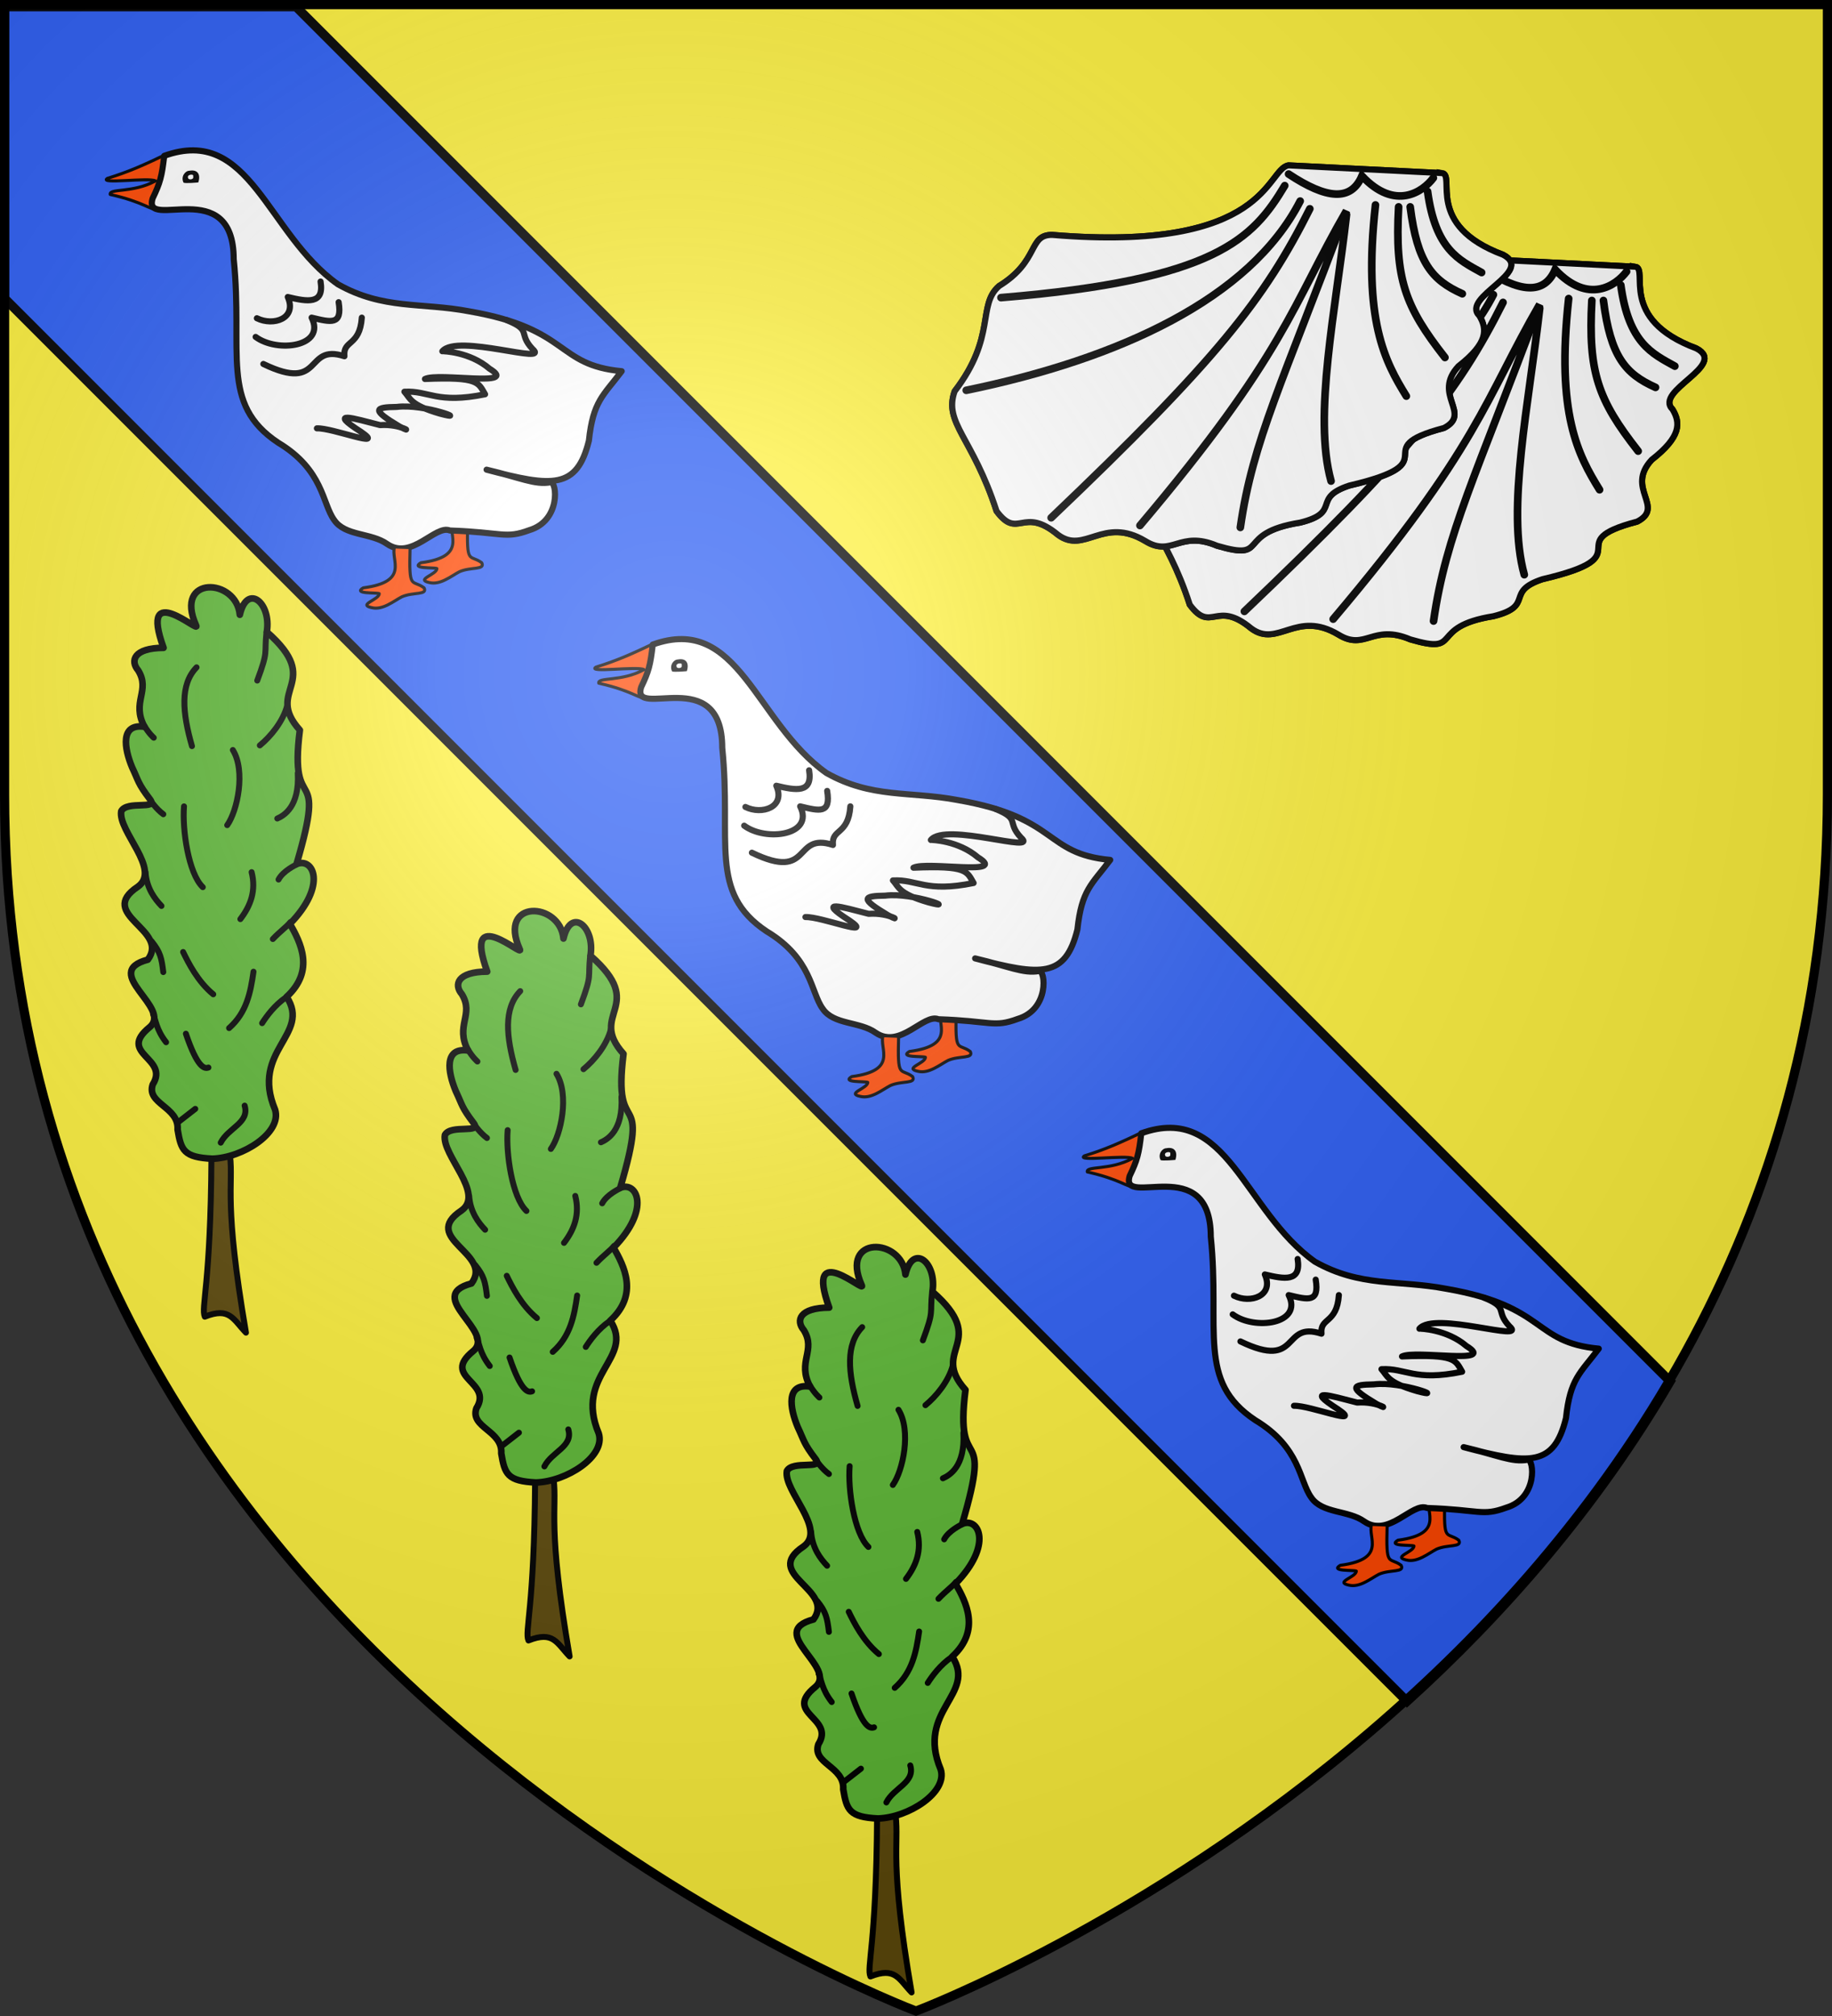 <?xml version="1.0" encoding="UTF-8" standalone="no"?>
<!-- Created with Inkscape (http://www.inkscape.org/) -->

<svg
   xmlns:dc="http://purl.org/dc/elements/1.1/"
   xmlns:cc="http://creativecommons.org/ns#"
   xmlns:rdf="http://www.w3.org/1999/02/22-rdf-syntax-ns#"
   xmlns:svg="http://www.w3.org/2000/svg"
   xmlns="http://www.w3.org/2000/svg"
   xmlns:xlink="http://www.w3.org/1999/xlink"
   version="1.1"
   width="600"
   height="660"
   viewBox="-300 -300 600 660"
   id="svg2">
  <rect x="-300" y="-300" width="600" height="660" fill="#333333" stroke="none"/>
  <defs
     id="defs4">
    <radialGradient
       cx="-80"
       cy="-80"
       r="405"
       id="Gradient1"
       gradientUnits="userSpaceOnUse">
      <stop
         id="stop7"
         style="stop-color:#ffffff;stop-opacity:0.31"
         offset="0" />
      <stop
         id="stop9"
         style="stop-color:#ffffff;stop-opacity:0.25"
         offset="0.19" />
      <stop
         id="stop11"
         style="stop-color:#6b6b6b;stop-opacity:0.125"
         offset="0.6" />
      <stop
         id="stop13"
         style="stop-color:#000000;stop-opacity:0.125"
         offset="1" />
    </radialGradient>
    <clipPath
       id="shield_cut">
      <path
         d="m -298.5,-298.5 h 597 V -40 C 298.5,246.2 0,358.39 0,358.39 0,358.39 -298.5,246.2 -298.5,-40 z"
         id="shield" />
    </clipPath>
    <linearGradient
       id="linearGradient2893-0">
      <stop
         id="stop2895-9"
         style="stop-color:#ffffff;stop-opacity:0.314"
         offset="0" />
      <stop
         id="stop2897-4"
         style="stop-color:#ffffff;stop-opacity:0.251"
         offset="0.19" />
      <stop
         id="stop2901-8"
         style="stop-color:#6b6b6b;stop-opacity:0.125"
         offset="0.6" />
      <stop
         id="stop2899-8"
         style="stop-color:#000000;stop-opacity:0.125"
         offset="1" />
    </linearGradient>
    <linearGradient
       id="linearGradient2885-2">
      <stop
         id="stop2887-4"
         style="stop-color:#ffffff;stop-opacity:1"
         offset="0" />
      <stop
         id="stop2891-5"
         style="stop-color:#ffffff;stop-opacity:1"
         offset="0.229" />
      <stop
         id="stop2889-5"
         style="stop-color:#000000;stop-opacity:1"
         offset="1" />
    </linearGradient>
    <linearGradient
       id="linearGradient2955-1">
      <stop
         id="stop2867-7"
         style="stop-color:#fd0000;stop-opacity:1"
         offset="0" />
      <stop
         id="stop2873-1"
         style="stop-color:#e77275;stop-opacity:0.659"
         offset="0.5" />
      <stop
         id="stop2959-1"
         style="stop-color:#000000;stop-opacity:0.323"
         offset="1" />
    </linearGradient>
    <radialGradient
       cx="225.524"
       cy="218.901"
       r="300"
       fx="225.524"
       fy="218.901"
       id="radialGradient2961-5"
       xlink:href="#linearGradient2955-1"
       gradientUnits="userSpaceOnUse"
       gradientTransform="matrix(-4.167939e-4,2.183,-1.884,-3.599562e-4,615.597,-289.121)" />
    <polygon
       points="0.951,-0.309 -0.588,0.809 0,-1 0,-1 0.588,0.809 -0.951,-0.309 "
       transform="scale(53,53)"
       id="star-2" />
    <clipPath
       id="clip-7">
      <path
         d="m 0,-200 0,800 300,0 0,-800 -300,0 z"
         id="path10-6" />
    </clipPath>
    <radialGradient
       cx="225.524"
       cy="218.901"
       r="300"
       fx="225.524"
       fy="218.901"
       id="radialGradient1911-1"
       xlink:href="#linearGradient2955-1"
       gradientUnits="userSpaceOnUse"
       gradientTransform="matrix(-4.167939e-4,2.183,-1.884,-3.599562e-4,615.597,-289.121)" />
    <radialGradient
       cx="225.524"
       cy="218.901"
       r="300"
       fx="225.524"
       fy="218.901"
       id="radialGradient2865-4"
       xlink:href="#linearGradient2955-1"
       gradientUnits="userSpaceOnUse"
       gradientTransform="matrix(0,1.749,-1.593,-1.049767e-7,551.788,-191.29)" />
    <radialGradient
       cx="225.524"
       cy="218.901"
       r="300"
       fx="225.524"
       fy="218.901"
       id="radialGradient2871-2"
       xlink:href="#linearGradient2955-1"
       gradientUnits="userSpaceOnUse"
       gradientTransform="matrix(0,1.386,-1.323,-5.741131e-8,-158.082,-109.541)" />
    <radialGradient
       cx="221.445"
       cy="226.331"
       r="300"
       fx="221.445"
       fy="226.331"
       id="radialGradient3163"
       xlink:href="#linearGradient2893"
       gradientUnits="userSpaceOnUse"
       gradientTransform="matrix(1.353,0,0,1.349,-259.698,-80.689)" />
    <radialGradient
       cx="225.524"
       cy="218.901"
       r="300"
       fx="225.524"
       fy="218.901"
       id="radialGradient2871"
       xlink:href="#linearGradient2955"
       gradientUnits="userSpaceOnUse"
       gradientTransform="matrix(0,1.386,-1.323,-5.741131e-8,-158.082,-109.541)" />
    <radialGradient
       cx="225.524"
       cy="218.901"
       r="300"
       fx="225.524"
       fy="218.901"
       id="radialGradient2865"
       xlink:href="#linearGradient2955"
       gradientUnits="userSpaceOnUse"
       gradientTransform="matrix(0,1.749,-1.593,-1.049767e-7,551.788,-191.29)" />
    <radialGradient
       cx="225.524"
       cy="218.901"
       r="300"
       fx="225.524"
       fy="218.901"
       id="radialGradient1911"
       xlink:href="#linearGradient2955"
       gradientUnits="userSpaceOnUse"
       gradientTransform="matrix(-4.167939e-4,2.183,-1.884,-3.599562e-4,615.597,-289.121)" />
    <clipPath
       id="clip">
      <path
         d="m 0,-200 0,800 300,0 0,-800 -300,0 z"
         id="path10" />
    </clipPath>
    <polygon
       points="0.951,-0.309 -0.588,0.809 0,-1 0,-1 0.588,0.809 -0.951,-0.309 "
       transform="scale(53,53)"
       id="star" />
    <radialGradient
       cx="225.524"
       cy="218.901"
       r="300"
       fx="225.524"
       fy="218.901"
       id="radialGradient2961"
       xlink:href="#linearGradient2955"
       gradientUnits="userSpaceOnUse"
       gradientTransform="matrix(-4.167939e-4,2.183,-1.884,-3.599562e-4,615.597,-289.121)" />
    <linearGradient
       id="linearGradient2955">
      <stop
         id="stop2867"
         style="stop-color:#fd0000;stop-opacity:1"
         offset="0" />
      <stop
         id="stop2873"
         style="stop-color:#e77275;stop-opacity:0.659"
         offset="0.5" />
      <stop
         id="stop2959"
         style="stop-color:#000000;stop-opacity:0.323"
         offset="1" />
    </linearGradient>
    <linearGradient
       id="linearGradient2885">
      <stop
         id="stop2887"
         style="stop-color:#ffffff;stop-opacity:1"
         offset="0" />
      <stop
         id="stop2891"
         style="stop-color:#ffffff;stop-opacity:1"
         offset="0.229" />
      <stop
         id="stop2889"
         style="stop-color:#000000;stop-opacity:1"
         offset="1" />
    </linearGradient>
    <linearGradient
       id="linearGradient2893">
      <stop
         id="stop2895"
         style="stop-color:#ffffff;stop-opacity:0.314"
         offset="0" />
      <stop
         id="stop2897"
         style="stop-color:#ffffff;stop-opacity:0.251"
         offset="0.19" />
      <stop
         id="stop2901"
         style="stop-color:#6b6b6b;stop-opacity:0.125"
         offset="0.6" />
      <stop
         id="stop2899"
         style="stop-color:#000000;stop-opacity:0.125"
         offset="1" />
    </linearGradient>
    <linearGradient
       id="linearGradient2893-0-8">
      <stop
         id="stop2895-9-6"
         style="stop-color:#ffffff;stop-opacity:0.314"
         offset="0" />
      <stop
         id="stop2897-4-0"
         style="stop-color:#ffffff;stop-opacity:0.251"
         offset="0.19" />
      <stop
         id="stop2901-8-2"
         style="stop-color:#6b6b6b;stop-opacity:0.125"
         offset="0.6" />
      <stop
         id="stop2899-8-4"
         style="stop-color:#000000;stop-opacity:0.125"
         offset="1" />
    </linearGradient>
    <linearGradient
       id="linearGradient2885-2-6">
      <stop
         id="stop2887-4-5"
         style="stop-color:#ffffff;stop-opacity:1"
         offset="0" />
      <stop
         id="stop2891-5-0"
         style="stop-color:#ffffff;stop-opacity:1"
         offset="0.229" />
      <stop
         id="stop2889-5-2"
         style="stop-color:#000000;stop-opacity:1"
         offset="1" />
    </linearGradient>
    <linearGradient
       id="linearGradient2955-1-3">
      <stop
         id="stop2867-7-1"
         style="stop-color:#fd0000;stop-opacity:1"
         offset="0" />
      <stop
         id="stop2873-1-9"
         style="stop-color:#e77275;stop-opacity:0.659"
         offset="0.5" />
      <stop
         id="stop2959-1-8"
         style="stop-color:#000000;stop-opacity:0.323"
         offset="1" />
    </linearGradient>
    <radialGradient
       cx="225.524"
       cy="218.901"
       r="300"
       fx="225.524"
       fy="218.901"
       id="radialGradient2961-5-9"
       xlink:href="#linearGradient2955-1-3"
       gradientUnits="userSpaceOnUse"
       gradientTransform="matrix(-4.167939e-4,2.183,-1.884,-3.599562e-4,615.597,-289.121)" />
    <polygon
       points="0.951,-0.309 -0.588,0.809 0,-1 0,-1 0.588,0.809 -0.951,-0.309 "
       transform="scale(53,53)"
       id="star-2-7" />
    <clipPath
       id="clip-7-2">
      <path
         d="m 0,-200 0,800 300,0 0,-800 -300,0 z"
         id="path10-6-7" />
    </clipPath>
    <radialGradient
       cx="225.524"
       cy="218.901"
       r="300"
       fx="225.524"
       fy="218.901"
       id="radialGradient1911-1-4"
       xlink:href="#linearGradient2955-1-3"
       gradientUnits="userSpaceOnUse"
       gradientTransform="matrix(-4.167939e-4,2.183,-1.884,-3.599562e-4,615.597,-289.121)" />
    <radialGradient
       cx="225.524"
       cy="218.901"
       r="300"
       fx="225.524"
       fy="218.901"
       id="radialGradient2865-4-7"
       xlink:href="#linearGradient2955-1-3"
       gradientUnits="userSpaceOnUse"
       gradientTransform="matrix(0,1.749,-1.593,-1.049767e-7,551.788,-191.29)" />
    <radialGradient
       cx="225.524"
       cy="218.901"
       r="300"
       fx="225.524"
       fy="218.901"
       id="radialGradient2871-2-8"
       xlink:href="#linearGradient2955-1-3"
       gradientUnits="userSpaceOnUse"
       gradientTransform="matrix(0,1.386,-1.323,-5.741131e-8,-158.082,-109.541)" />
    <radialGradient
       cx="221.445"
       cy="226.331"
       r="300"
       fx="221.445"
       fy="226.331"
       id="radialGradient3163-3"
       xlink:href="#linearGradient2893-1"
       gradientUnits="userSpaceOnUse"
       gradientTransform="matrix(1.353,0,0,1.349,-77.629,-85.747)" />
    <radialGradient
       cx="225.524"
       cy="218.901"
       r="300"
       fx="225.524"
       fy="218.901"
       id="radialGradient2871-1"
       xlink:href="#linearGradient2955-2"
       gradientUnits="userSpaceOnUse"
       gradientTransform="matrix(0,1.386,-1.323,-5.741131e-8,-158.082,-109.541)" />
    <radialGradient
       cx="225.524"
       cy="218.901"
       r="300"
       fx="225.524"
       fy="218.901"
       id="radialGradient2865-41"
       xlink:href="#linearGradient2955-2"
       gradientUnits="userSpaceOnUse"
       gradientTransform="matrix(0,1.749,-1.593,-1.049767e-7,551.788,-191.29)" />
    <radialGradient
       cx="225.524"
       cy="218.901"
       r="300"
       fx="225.524"
       fy="218.901"
       id="radialGradient1911-3"
       xlink:href="#linearGradient2955-2"
       gradientUnits="userSpaceOnUse"
       gradientTransform="matrix(-4.167939e-4,2.183,-1.884,-3.599562e-4,615.597,-289.121)" />
    <clipPath
       id="clip-2">
      <path
         d="m 0,-200 0,800 300,0 0,-800 -300,0 z"
         id="path10-3" />
    </clipPath>
    <polygon
       points="0.951,-0.309 -0.588,0.809 0,-1 0,-1 0.588,0.809 -0.951,-0.309 "
       transform="scale(53,53)"
       id="star-1" />
    <radialGradient
       cx="225.524"
       cy="218.901"
       r="300"
       fx="225.524"
       fy="218.901"
       id="radialGradient2961-3"
       xlink:href="#linearGradient2955-2"
       gradientUnits="userSpaceOnUse"
       gradientTransform="matrix(-4.167939e-4,2.183,-1.884,-3.599562e-4,615.597,-289.121)" />
    <linearGradient
       id="linearGradient2955-2">
      <stop
         id="stop2867-79"
         style="stop-color:#fd0000;stop-opacity:1"
         offset="0" />
      <stop
         id="stop2873-5"
         style="stop-color:#e77275;stop-opacity:0.659"
         offset="0.5" />
      <stop
         id="stop2959-4"
         style="stop-color:#000000;stop-opacity:0.323"
         offset="1" />
    </linearGradient>
    <linearGradient
       id="linearGradient2885-6">
      <stop
         id="stop2887-1"
         style="stop-color:#ffffff;stop-opacity:1"
         offset="0" />
      <stop
         id="stop2891-8"
         style="stop-color:#ffffff;stop-opacity:1"
         offset="0.229" />
      <stop
         id="stop2889-9"
         style="stop-color:#000000;stop-opacity:1"
         offset="1" />
    </linearGradient>
    <linearGradient
       id="linearGradient2893-1">
      <stop
         id="stop2895-6"
         style="stop-color:#ffffff;stop-opacity:0.314"
         offset="0" />
      <stop
         id="stop2897-8"
         style="stop-color:#ffffff;stop-opacity:0.251"
         offset="0.19" />
      <stop
         id="stop2901-5"
         style="stop-color:#6b6b6b;stop-opacity:0.125"
         offset="0.6" />
      <stop
         id="stop2899-7"
         style="stop-color:#000000;stop-opacity:0.125"
         offset="1" />
    </linearGradient>
    <linearGradient
       id="linearGradient2893-0-4">
      <stop
         id="stop2895-9-2"
         style="stop-color:#ffffff;stop-opacity:0.314"
         offset="0" />
      <stop
         id="stop2897-4-09"
         style="stop-color:#ffffff;stop-opacity:0.251"
         offset="0.19" />
      <stop
         id="stop2901-8-7"
         style="stop-color:#6b6b6b;stop-opacity:0.125"
         offset="0.6" />
      <stop
         id="stop2899-8-3"
         style="stop-color:#000000;stop-opacity:0.125"
         offset="1" />
    </linearGradient>
    <linearGradient
       id="linearGradient2885-2-3">
      <stop
         id="stop2887-4-6"
         style="stop-color:#ffffff;stop-opacity:1"
         offset="0" />
      <stop
         id="stop2891-5-1"
         style="stop-color:#ffffff;stop-opacity:1"
         offset="0.229" />
      <stop
         id="stop2889-5-5"
         style="stop-color:#000000;stop-opacity:1"
         offset="1" />
    </linearGradient>
    <linearGradient
       id="linearGradient2955-1-4">
      <stop
         id="stop2867-7-0"
         style="stop-color:#fd0000;stop-opacity:1"
         offset="0" />
      <stop
         id="stop2873-1-7"
         style="stop-color:#e77275;stop-opacity:0.659"
         offset="0.5" />
      <stop
         id="stop2959-1-6"
         style="stop-color:#000000;stop-opacity:0.323"
         offset="1" />
    </linearGradient>
    <radialGradient
       cx="225.524"
       cy="218.901"
       r="300"
       fx="225.524"
       fy="218.901"
       id="radialGradient2961-5-98"
       xlink:href="#linearGradient2955-1-4"
       gradientUnits="userSpaceOnUse"
       gradientTransform="matrix(-4.167939e-4,2.183,-1.884,-3.599562e-4,615.597,-289.121)" />
    <polygon
       points="0.951,-0.309 -0.588,0.809 0,-1 0,-1 0.588,0.809 -0.951,-0.309 "
       transform="scale(53,53)"
       id="star-2-5" />
    <clipPath
       id="clip-7-1">
      <path
         d="m 0,-200 0,800 300,0 0,-800 -300,0 z"
         id="path10-6-3" />
    </clipPath>
    <radialGradient
       cx="225.524"
       cy="218.901"
       r="300"
       fx="225.524"
       fy="218.901"
       id="radialGradient1911-1-9"
       xlink:href="#linearGradient2955-1-4"
       gradientUnits="userSpaceOnUse"
       gradientTransform="matrix(-4.167939e-4,2.183,-1.884,-3.599562e-4,615.597,-289.121)" />
    <radialGradient
       cx="225.524"
       cy="218.901"
       r="300"
       fx="225.524"
       fy="218.901"
       id="radialGradient2865-4-2"
       xlink:href="#linearGradient2955-1-4"
       gradientUnits="userSpaceOnUse"
       gradientTransform="matrix(0,1.749,-1.593,-1.049767e-7,551.788,-191.29)" />
    <radialGradient
       cx="225.524"
       cy="218.901"
       r="300"
       fx="225.524"
       fy="218.901"
       id="radialGradient2871-2-88"
       xlink:href="#linearGradient2955-1-4"
       gradientUnits="userSpaceOnUse"
       gradientTransform="matrix(0,1.386,-1.323,-5.741131e-8,-158.082,-109.541)" />
    <radialGradient
       cx="221.445"
       cy="226.331"
       r="300"
       fx="221.445"
       fy="226.331"
       id="radialGradient3163-37"
       xlink:href="#linearGradient2893-09"
       gradientUnits="userSpaceOnUse"
       gradientTransform="matrix(1.353,0,0,1.349,-77.629,-85.747)" />
    <radialGradient
       cx="225.524"
       cy="218.901"
       r="300"
       fx="225.524"
       fy="218.901"
       id="radialGradient2871-6"
       xlink:href="#linearGradient2955-4"
       gradientUnits="userSpaceOnUse"
       gradientTransform="matrix(0,1.386,-1.323,-5.741131e-8,-158.082,-109.541)" />
    <radialGradient
       cx="225.524"
       cy="218.901"
       r="300"
       fx="225.524"
       fy="218.901"
       id="radialGradient2865-9"
       xlink:href="#linearGradient2955-4"
       gradientUnits="userSpaceOnUse"
       gradientTransform="matrix(0,1.749,-1.593,-1.049767e-7,551.788,-191.29)" />
    <radialGradient
       cx="225.524"
       cy="218.901"
       r="300"
       fx="225.524"
       fy="218.901"
       id="radialGradient1911-4"
       xlink:href="#linearGradient2955-4"
       gradientUnits="userSpaceOnUse"
       gradientTransform="matrix(-4.167939e-4,2.183,-1.884,-3.599562e-4,615.597,-289.121)" />
    <clipPath
       id="clip-1">
      <path
         d="m 0,-200 0,800 300,0 0,-800 -300,0 z"
         id="path10-8" />
    </clipPath>
    <polygon
       points="0.951,-0.309 -0.588,0.809 0,-1 0,-1 0.588,0.809 -0.951,-0.309 "
       transform="scale(53,53)"
       id="star-6" />
    <radialGradient
       cx="225.524"
       cy="218.901"
       r="300"
       fx="225.524"
       fy="218.901"
       id="radialGradient2961-6"
       xlink:href="#linearGradient2955-4"
       gradientUnits="userSpaceOnUse"
       gradientTransform="matrix(-4.167939e-4,2.183,-1.884,-3.599562e-4,615.597,-289.121)" />
    <linearGradient
       id="linearGradient2955-4">
      <stop
         id="stop2867-4"
         style="stop-color:#fd0000;stop-opacity:1"
         offset="0" />
      <stop
         id="stop2873-6"
         style="stop-color:#e77275;stop-opacity:0.659"
         offset="0.5" />
      <stop
         id="stop2959-0"
         style="stop-color:#000000;stop-opacity:0.323"
         offset="1" />
    </linearGradient>
    <linearGradient
       id="linearGradient2885-3">
      <stop
         id="stop2887-8"
         style="stop-color:#ffffff;stop-opacity:1"
         offset="0" />
      <stop
         id="stop2891-9"
         style="stop-color:#ffffff;stop-opacity:1"
         offset="0.229" />
      <stop
         id="stop2889-3"
         style="stop-color:#000000;stop-opacity:1"
         offset="1" />
    </linearGradient>
    <linearGradient
       id="linearGradient2893-09">
      <stop
         id="stop2895-0"
         style="stop-color:#ffffff;stop-opacity:0.314"
         offset="0" />
      <stop
         id="stop2897-0"
         style="stop-color:#ffffff;stop-opacity:0.251"
         offset="0.19" />
      <stop
         id="stop2901-6"
         style="stop-color:#6b6b6b;stop-opacity:0.125"
         offset="0.6" />
      <stop
         id="stop2899-1"
         style="stop-color:#000000;stop-opacity:0.125"
         offset="1" />
    </linearGradient>
  </defs>
  <g
     id="layer4">
    <use
       id="use18"
       style="fill:#fcef3c;fill-opacity:1"
       x="0"
       y="0"
       width="600"
       height="660"
       xlink:href="#shield" />
  </g>
  <g
     id="layer5"
     style="display:inline">
    <path
       d="m -298.5,-297.781 0,95.469 L 160.812,257 C 192.063,228.638 222.636,193.941 247,152.25 l -450.031,-450.031 z"
       id="path3787"
       style="fill:#2b5df2;fill-opacity:1;stroke:#000000;stroke-width:3" />
  </g>
  <g
     id="layer9">
    <g
       transform="translate(-211.356,-393.035)"
       id="g6690"
       style="display:inline">
      <g
         transform="translate(12.011,4.425)"
         id="layer2-3"
         style="display:inline" />
      <g
         id="layer7"
         style="display:inline">
        <path
           d="m 446.919,180.351 -50.259,-2.529 c -7.314,1.089 -6.601,28.691 -77.443,22.759 -7.914,-0.029 -4.004,8.514 -17.385,16.753 -7.257,6.377 -0.749,16.52 -14.54,34.454 -3.673,10.418 5.884,14.985 13.722,39.213 7.128,9.584 8.517,-1.854 20.113,7.754 8.776,6.545 14.8,-6.219 28.611,2.059 8.826,5.421 11.167,-3.667 23.499,1.549 17.666,5.189 5.423,-4.116 27.216,-7.586 13.801,-3.444 3.484,-7.979 16.097,-12.124 33.769,-7.916 4.52,-11.908 31,-18.853 9.252,-4.771 -3.958,-10.866 4.741,-20.23 9.669,-7.546 9.494,-12.079 6.85,-16.5 -6.274,-6.134 18.389,-14.435 7.78,-19.98 -25.901,-9.672 -15.385,-26.041 -20.003,-26.739 z"
           id="path6351"
           style="fill:#ffffff;fill-opacity:1;stroke:#000000;stroke-width:2;stroke-linecap:butt;stroke-linejoin:miter;stroke-miterlimit:4;stroke-opacity:1;stroke-dasharray:none;display:inline" />
        <path
           d="m 396.664,180.667 c 12.483,8.283 20.469,8.97 24.023,0.632 10.886,11.578 19.96,5.188 23.391,0.632"
           id="path6353"
           style="fill:none;stroke:#000000;stroke-width:2.5;stroke-linecap:round;stroke-linejoin:miter;stroke-miterlimit:4;stroke-opacity:1;stroke-dasharray:none;marker-start:none;marker-mid:none;marker-end:none;display:inline" />
        <path
           d="m 395.4,184.46 c -10.417,17.432 -22.64,30.877 -92.931,36.667"
           id="path6355"
           style="fill:none;stroke:#000000;stroke-width:2.5;stroke-linecap:round;stroke-linejoin:miter;stroke-miterlimit:4;stroke-opacity:1;stroke-dasharray:none;display:inline" />
        <path
           d="m 400.457,189.517 c -16.461,32.036 -59.428,51.679 -109.368,61.954"
           id="path6357"
           style="fill:none;stroke:#000000;stroke-width:2.5;stroke-linecap:round;stroke-linejoin:miter;stroke-miterlimit:4;stroke-opacity:1;stroke-dasharray:none;display:inline" />
        <path
           d="m 403.618,192.046 c -14.814,29.582 -30.665,49.671 -84.713,101.149"
           id="path6359"
           style="fill:none;stroke:#000000;stroke-width:2.5;stroke-linecap:round;stroke-linejoin:miter;stroke-miterlimit:4;stroke-opacity:1;stroke-dasharray:none;display:inline" />
        <path
           d="m 347.986,295.724 c 47.594,-56.264 49.72,-72.032 67.644,-103.046 -20.928,56.313 -30.65,75.016 -34.77,103.678"
           id="path6361"
           style="fill:none;stroke:#000000;stroke-width:2.5;stroke-linecap:round;stroke-linejoin:miter;stroke-miterlimit:4;stroke-opacity:1;stroke-dasharray:none;display:inline" />
        <path
           d="m 415.63,193.943 c -3.471,30.865 -11.017,65.806 -5.057,87.241"
           id="path6363"
           style="fill:none;stroke:#000000;stroke-width:2.5;stroke-linecap:round;stroke-linejoin:miter;stroke-miterlimit:4;stroke-opacity:1;stroke-dasharray:none;display:inline" />
        <path
           d="m 425.113,190.782 c -4.158,37.76 3.131,51.296 10.115,62.586"
           id="path6365"
           style="fill:none;stroke:#000000;stroke-width:2.5;stroke-linecap:round;stroke-linejoin:miter;stroke-miterlimit:4;stroke-opacity:1;stroke-dasharray:none;display:inline" />
        <path
           d="m 432.699,191.414 c -1.244,23.52 1.984,32.494 15.172,49.31"
           id="path6367"
           style="fill:none;stroke:#000000;stroke-width:2.5;stroke-linecap:round;stroke-linejoin:miter;stroke-miterlimit:4;stroke-opacity:1;stroke-dasharray:none;display:inline" />
        <path
           d="m 459.883,212.908 c -7.423,-4.129 -15.103,-7.5 -17.701,-26.552"
           id="path6369"
           style="fill:none;stroke:#000000;stroke-width:2.5;stroke-linecap:round;stroke-linejoin:miter;stroke-miterlimit:4;stroke-opacity:1;stroke-dasharray:none;display:inline" />
        <path
           d="m 436.492,191.414 c 2.316,18.335 7.174,24.014 17.069,28.448"
           id="path6371"
           style="fill:none;stroke:#000000;stroke-width:2.5;stroke-linecap:round;stroke-linejoin:miter;stroke-miterlimit:4;stroke-opacity:1;stroke-dasharray:none;display:inline" />
        <path
           d="m 446.919,180.351 -50.259,-2.529 c -7.314,1.089 -6.601,28.691 -77.443,22.759 -7.914,-0.029 -4.004,8.514 -17.385,16.753 -7.257,6.377 -0.749,16.52 -14.54,34.454 -3.673,10.418 5.884,14.985 13.722,39.213 7.128,9.584 8.517,-1.854 20.113,7.754 8.776,6.545 14.8,-6.219 28.611,2.059 8.826,5.421 11.167,-3.667 23.499,1.549 17.666,5.189 5.423,-4.116 27.216,-7.586 13.801,-3.444 3.484,-7.979 16.097,-12.124 33.769,-7.916 4.52,-11.908 31,-18.853 9.252,-4.771 -3.958,-10.866 4.741,-20.23 9.669,-7.546 9.494,-12.079 6.85,-16.5 -6.274,-6.134 18.389,-14.435 7.78,-19.98 -25.901,-9.672 -15.385,-26.041 -20.003,-26.739 z"
           id="path6373"
           style="fill:#ffffff;fill-opacity:1;stroke:#000000;stroke-width:2;stroke-linecap:butt;stroke-linejoin:miter;stroke-miterlimit:4;stroke-opacity:1;stroke-dasharray:none;display:inline" />
        <path
           d="m 396.664,180.667 c 12.483,8.283 20.469,8.97 24.023,0.632 10.886,11.578 19.96,5.188 23.391,0.632"
           id="path6375"
           style="fill:none;stroke:#000000;stroke-width:2.5;stroke-linecap:round;stroke-linejoin:miter;stroke-miterlimit:4;stroke-opacity:1;stroke-dasharray:none;marker-start:none;marker-mid:none;marker-end:none;display:inline" />
        <path
           d="m 395.4,184.46 c -10.417,17.432 -22.64,30.877 -92.931,36.667"
           id="path6377"
           style="fill:none;stroke:#000000;stroke-width:2.5;stroke-linecap:round;stroke-linejoin:miter;stroke-miterlimit:4;stroke-opacity:1;stroke-dasharray:none;display:inline" />
        <path
           d="m 400.457,189.517 c -16.461,32.036 -59.428,51.679 -109.368,61.954"
           id="path6379"
           style="fill:none;stroke:#000000;stroke-width:2.5;stroke-linecap:round;stroke-linejoin:miter;stroke-miterlimit:4;stroke-opacity:1;stroke-dasharray:none;display:inline" />
        <path
           d="m 403.618,192.046 c -14.814,29.582 -30.665,49.671 -84.713,101.149"
           id="path6381"
           style="fill:none;stroke:#000000;stroke-width:2.5;stroke-linecap:round;stroke-linejoin:miter;stroke-miterlimit:4;stroke-opacity:1;stroke-dasharray:none;display:inline" />
        <path
           d="m 347.986,295.724 c 47.594,-56.264 49.72,-72.032 67.644,-103.046 -20.928,56.313 -30.65,75.016 -34.77,103.678"
           id="path6383"
           style="fill:none;stroke:#000000;stroke-width:2.5;stroke-linecap:round;stroke-linejoin:miter;stroke-miterlimit:4;stroke-opacity:1;stroke-dasharray:none;display:inline" />
        <path
           d="m 415.63,193.943 c -3.471,30.865 -11.017,65.806 -5.057,87.241"
           id="path6385"
           style="fill:none;stroke:#000000;stroke-width:2.5;stroke-linecap:round;stroke-linejoin:miter;stroke-miterlimit:4;stroke-opacity:1;stroke-dasharray:none;display:inline" />
        <path
           d="m 425.113,190.782 c -4.158,37.76 3.131,51.296 10.115,62.586"
           id="path6387"
           style="fill:none;stroke:#000000;stroke-width:2.5;stroke-linecap:round;stroke-linejoin:miter;stroke-miterlimit:4;stroke-opacity:1;stroke-dasharray:none;display:inline" />
        <path
           d="m 432.699,191.414 c -1.244,23.52 1.984,32.494 15.172,49.31"
           id="path6389"
           style="fill:none;stroke:#000000;stroke-width:2.5;stroke-linecap:round;stroke-linejoin:miter;stroke-miterlimit:4;stroke-opacity:1;stroke-dasharray:none;display:inline" />
        <path
           d="m 459.883,212.908 c -7.423,-4.129 -15.103,-7.5 -17.701,-26.552"
           id="path6391"
           style="fill:none;stroke:#000000;stroke-width:2.5;stroke-linecap:round;stroke-linejoin:miter;stroke-miterlimit:4;stroke-opacity:1;stroke-dasharray:none;display:inline" />
        <path
           d="m 436.492,191.414 c 2.316,18.335 7.174,24.014 17.069,28.448"
           id="path6393"
           style="fill:none;stroke:#000000;stroke-width:2.5;stroke-linecap:round;stroke-linejoin:miter;stroke-miterlimit:4;stroke-opacity:1;stroke-dasharray:none;display:inline" />
      </g>
    </g>
    <g
       transform="translate(-274.636,-423.686)"
       id="g6947"
       style="display:inline">
      <g
         transform="translate(12.011,4.425)"
         id="g6949"
         style="display:inline" />
      <g
         id="g6951"
         style="display:inline">
        <path
           d="m 446.919,180.351 -50.259,-2.529 c -7.314,1.089 -6.601,28.691 -77.443,22.759 -7.914,-0.029 -4.004,8.514 -17.385,16.753 -7.257,6.377 -0.749,16.52 -14.54,34.454 -3.673,10.418 5.884,14.985 13.722,39.213 7.128,9.584 8.517,-1.854 20.113,7.754 8.776,6.545 14.8,-6.219 28.611,2.059 8.826,5.421 11.167,-3.667 23.499,1.549 17.666,5.189 5.423,-4.116 27.216,-7.586 13.801,-3.444 3.484,-7.979 16.097,-12.124 33.769,-7.916 4.52,-11.908 31,-18.853 9.252,-4.771 -3.958,-10.866 4.741,-20.23 9.669,-7.546 9.494,-12.079 6.85,-16.5 -6.274,-6.134 18.389,-14.435 7.78,-19.98 -25.901,-9.672 -15.385,-26.041 -20.003,-26.739 z"
           id="path6953"
           style="fill:#ffffff;fill-opacity:1;stroke:#000000;stroke-width:2;stroke-linecap:butt;stroke-linejoin:miter;stroke-miterlimit:4;stroke-opacity:1;stroke-dasharray:none;display:inline" />
        <path
           d="m 396.664,180.667 c 12.483,8.283 20.469,8.97 24.023,0.632 10.886,11.578 19.96,5.188 23.391,0.632"
           id="path6955"
           style="fill:none;stroke:#000000;stroke-width:2.5;stroke-linecap:round;stroke-linejoin:miter;stroke-miterlimit:4;stroke-opacity:1;stroke-dasharray:none;marker-start:none;marker-mid:none;marker-end:none;display:inline" />
        <path
           d="m 395.4,184.46 c -10.417,17.432 -22.64,30.877 -92.931,36.667"
           id="path6957"
           style="fill:none;stroke:#000000;stroke-width:2.5;stroke-linecap:round;stroke-linejoin:miter;stroke-miterlimit:4;stroke-opacity:1;stroke-dasharray:none;display:inline" />
        <path
           d="m 400.457,189.517 c -16.461,32.036 -59.428,51.679 -109.368,61.954"
           id="path6959"
           style="fill:none;stroke:#000000;stroke-width:2.5;stroke-linecap:round;stroke-linejoin:miter;stroke-miterlimit:4;stroke-opacity:1;stroke-dasharray:none;display:inline" />
        <path
           d="m 403.618,192.046 c -14.814,29.582 -30.665,49.671 -84.713,101.149"
           id="path6961"
           style="fill:none;stroke:#000000;stroke-width:2.5;stroke-linecap:round;stroke-linejoin:miter;stroke-miterlimit:4;stroke-opacity:1;stroke-dasharray:none;display:inline" />
        <path
           d="m 347.986,295.724 c 47.594,-56.264 49.72,-72.032 67.644,-103.046 -20.928,56.313 -30.65,75.016 -34.77,103.678"
           id="path6963"
           style="fill:none;stroke:#000000;stroke-width:2.5;stroke-linecap:round;stroke-linejoin:miter;stroke-miterlimit:4;stroke-opacity:1;stroke-dasharray:none;display:inline" />
        <path
           d="m 415.63,193.943 c -3.471,30.865 -11.017,65.806 -5.057,87.241"
           id="path6965"
           style="fill:none;stroke:#000000;stroke-width:2.5;stroke-linecap:round;stroke-linejoin:miter;stroke-miterlimit:4;stroke-opacity:1;stroke-dasharray:none;display:inline" />
        <path
           d="m 425.113,190.782 c -4.158,37.76 3.131,51.296 10.115,62.586"
           id="path6967"
           style="fill:none;stroke:#000000;stroke-width:2.5;stroke-linecap:round;stroke-linejoin:miter;stroke-miterlimit:4;stroke-opacity:1;stroke-dasharray:none;display:inline" />
        <path
           d="m 432.699,191.414 c -1.244,23.52 1.984,32.494 15.172,49.31"
           id="path6969"
           style="fill:none;stroke:#000000;stroke-width:2.5;stroke-linecap:round;stroke-linejoin:miter;stroke-miterlimit:4;stroke-opacity:1;stroke-dasharray:none;display:inline" />
        <path
           d="m 459.883,212.908 c -7.423,-4.129 -15.103,-7.5 -17.701,-26.552"
           id="path6971"
           style="fill:none;stroke:#000000;stroke-width:2.5;stroke-linecap:round;stroke-linejoin:miter;stroke-miterlimit:4;stroke-opacity:1;stroke-dasharray:none;display:inline" />
        <path
           d="m 436.492,191.414 c 2.316,18.335 7.174,24.014 17.069,28.448"
           id="path6973"
           style="fill:none;stroke:#000000;stroke-width:2.5;stroke-linecap:round;stroke-linejoin:miter;stroke-miterlimit:4;stroke-opacity:1;stroke-dasharray:none;display:inline" />
        <path
           d="m 446.919,180.351 -50.259,-2.529 c -7.314,1.089 -6.601,28.691 -77.443,22.759 -7.914,-0.029 -4.004,8.514 -17.385,16.753 -7.257,6.377 -0.749,16.52 -14.54,34.454 -3.673,10.418 5.884,14.985 13.722,39.213 7.128,9.584 8.517,-1.854 20.113,7.754 8.776,6.545 14.8,-6.219 28.611,2.059 8.826,5.421 11.167,-3.667 23.499,1.549 17.666,5.189 5.423,-4.116 27.216,-7.586 13.801,-3.444 3.484,-7.979 16.097,-12.124 33.769,-7.916 4.52,-11.908 31,-18.853 9.252,-4.771 -3.958,-10.866 4.741,-20.23 9.669,-7.546 9.494,-12.079 6.85,-16.5 -6.274,-6.134 18.389,-14.435 7.78,-19.98 -25.901,-9.672 -15.385,-26.041 -20.003,-26.739 z"
           id="path6975"
           style="fill:#ffffff;fill-opacity:1;stroke:#000000;stroke-width:2;stroke-linecap:butt;stroke-linejoin:miter;stroke-miterlimit:4;stroke-opacity:1;stroke-dasharray:none;display:inline" />
        <path
           d="m 396.664,180.667 c 12.483,8.283 20.469,8.97 24.023,0.632 10.886,11.578 19.96,5.188 23.391,0.632"
           id="path6977"
           style="fill:none;stroke:#000000;stroke-width:2.5;stroke-linecap:round;stroke-linejoin:miter;stroke-miterlimit:4;stroke-opacity:1;stroke-dasharray:none;marker-start:none;marker-mid:none;marker-end:none;display:inline" />
        <path
           d="m 395.4,184.46 c -10.417,17.432 -22.64,30.877 -92.931,36.667"
           id="path6979"
           style="fill:none;stroke:#000000;stroke-width:2.5;stroke-linecap:round;stroke-linejoin:miter;stroke-miterlimit:4;stroke-opacity:1;stroke-dasharray:none;display:inline" />
        <path
           d="m 400.457,189.517 c -16.461,32.036 -59.428,51.679 -109.368,61.954"
           id="path6981"
           style="fill:none;stroke:#000000;stroke-width:2.5;stroke-linecap:round;stroke-linejoin:miter;stroke-miterlimit:4;stroke-opacity:1;stroke-dasharray:none;display:inline" />
        <path
           d="m 403.618,192.046 c -14.814,29.582 -30.665,49.671 -84.713,101.149"
           id="path6983"
           style="fill:none;stroke:#000000;stroke-width:2.5;stroke-linecap:round;stroke-linejoin:miter;stroke-miterlimit:4;stroke-opacity:1;stroke-dasharray:none;display:inline" />
        <path
           d="m 347.986,295.724 c 47.594,-56.264 49.72,-72.032 67.644,-103.046 -20.928,56.313 -30.65,75.016 -34.77,103.678"
           id="path6985"
           style="fill:none;stroke:#000000;stroke-width:2.5;stroke-linecap:round;stroke-linejoin:miter;stroke-miterlimit:4;stroke-opacity:1;stroke-dasharray:none;display:inline" />
        <path
           d="m 415.63,193.943 c -3.471,30.865 -11.017,65.806 -5.057,87.241"
           id="path6987"
           style="fill:none;stroke:#000000;stroke-width:2.5;stroke-linecap:round;stroke-linejoin:miter;stroke-miterlimit:4;stroke-opacity:1;stroke-dasharray:none;display:inline" />
        <path
           d="m 425.113,190.782 c -4.158,37.76 3.131,51.296 10.115,62.586"
           id="path6989"
           style="fill:none;stroke:#000000;stroke-width:2.5;stroke-linecap:round;stroke-linejoin:miter;stroke-miterlimit:4;stroke-opacity:1;stroke-dasharray:none;display:inline" />
        <path
           d="m 432.699,191.414 c -1.244,23.52 1.984,32.494 15.172,49.31"
           id="path6991"
           style="fill:none;stroke:#000000;stroke-width:2.5;stroke-linecap:round;stroke-linejoin:miter;stroke-miterlimit:4;stroke-opacity:1;stroke-dasharray:none;display:inline" />
        <path
           d="m 459.883,212.908 c -7.423,-4.129 -15.103,-7.5 -17.701,-26.552"
           id="path6993"
           style="fill:none;stroke:#000000;stroke-width:2.5;stroke-linecap:round;stroke-linejoin:miter;stroke-miterlimit:4;stroke-opacity:1;stroke-dasharray:none;display:inline" />
        <path
           d="m 436.492,191.414 c 2.316,18.335 7.174,24.014 17.069,28.448"
           id="path6995"
           style="fill:none;stroke:#000000;stroke-width:2.5;stroke-linecap:round;stroke-linejoin:miter;stroke-miterlimit:4;stroke-opacity:1;stroke-dasharray:none;display:inline" />
      </g>
    </g>
  </g>
  <g
     id="layer10">
    <g
       transform="translate(-177.193,-49.664)"
       id="layer1-8"
       style="display:inline">
      <path
         d="m 251.909,120.045 c -7.392,3.513 -12.141,5.728 -19.54,8.017 -3.088,2 13.716,-0.372 15.74,0.827 -7.394,4.067 -15.283,2.352 -14.808,4.448 10.961,2.458 13.063,5.124 15.785,5.003 0.141,-4.988 1.764,-8.244 2.822,-18.295 z"
         id="path3907"
         style="fill:#ff4600;fill-opacity:1;stroke:#000000;stroke-width:1;stroke-linecap:round;stroke-linejoin:round;stroke-miterlimit:4;stroke-opacity:1;stroke-dasharray:none" />
      <path
         d="m 345.284,240.513 c -1.381,4.195 5.164,11.359 -10.238,13.384 -3.527,2.059 4.382,1.481 5.226,1.89 0.039,1.986 -7.187,3.602 -2.437,4.598 3.587,0.888 7.173,-2.172 9.847,-3.556 3.704,-1.638 8.554,-0.48 7.27,-2.943 -3.996,-2.943 -4.999,1.117 -4.572,-13.172 z"
         id="path3909-9"
         style="fill:#ff4600;fill-opacity:1;stroke:#000000;stroke-width:1px;stroke-linecap:butt;stroke-linejoin:round;stroke-opacity:1;display:inline" />
      <path
         d="m 250.977,120.682 c 28.242,-10.175 33.575,25.592 56.897,42.056 14.843,8.375 27.295,5.869 42.989,8.851 33.252,5.757 28.191,17.558 49.943,19.598 -6.109,8.114 -9.354,9.758 -10.747,22.759 -3.914,15.862 -11.835,15.248 -33.506,9.483 11.035,2.583 15.691,5.06 20.935,4.142 2.11,-0.369 3.498,12.556 -6.971,15.667 -7.877,2.919 -8.578,0.692 -25.975,0.105 -4.794,-2.012 -12.502,9.901 -20.546,4.425 -5.206,-3.751 -13.826,-2.549 -17.385,-7.902 -3.911,-5.377 -3.458,-16.367 -18.333,-25.287 -19.226,-12.786 -11.407,-29.524 -14.54,-60.057 -0.035,-27.949 -29.947,-9.014 -26.552,-19.914 2.466,-5.12 3,-7.131 3.793,-13.924 z"
         id="path3053"
         style="fill:#ffffff;fill-opacity:1;stroke:#000000;stroke-width:2;stroke-linecap:round;stroke-linejoin:round;stroke-miterlimit:4;stroke-opacity:1;stroke-dasharray:none" />
      <path
         d="m 326.405,248.733 c -1.381,4.195 5.164,11.359 -10.238,13.384 -3.527,2.059 4.382,1.481 5.226,1.89 0.039,1.986 -7.187,3.602 -2.437,4.598 3.587,0.888 7.173,-2.172 9.847,-3.556 3.704,-1.638 8.554,-0.48 7.27,-2.943 -3.996,-2.943 -4.999,1.117 -4.572,-13.172 z"
         id="path3909"
         style="fill:#ff4600;fill-opacity:1;stroke:#000000;stroke-width:1px;stroke-linecap:butt;stroke-linejoin:round;stroke-opacity:1" />
      <path
         d="m 363.19,174.483 c 8.379,3.422 3.511,4.208 8.374,9.392 6.239,5.512 -24.604,-5.131 -29.502,0.783 0.198,-0.062 8.985,0.162 15.42,5.69 10.254,6.271 -16.717,1.134 -21.118,3.394 17.689,-0.748 17.441,1.202 19.697,5.003 -15.846,3.234 -18.35,-1.26 -26.421,-0.84 1.974,2.13 1.699,4.3 11.65,7.184 10.021,2.656 -4.85,-3.349 -14.179,-2.204 -7.34,0.088 -8.299,0.93 0.948,6.421 5.097,2.704 0.626,-0.982 -6.376,-0.469 -8.893,-2.273 -17.349,-4.903 -6.322,2.158 8.638,5.893 -9.173,-1.295 -14.378,-1.102"
         id="path3872"
         style="fill:none;stroke:#000000;stroke-width:2;stroke-linecap:round;stroke-linejoin:round;stroke-miterlimit:4;stroke-opacity:1;stroke-dasharray:none" />
      <path
         d="m 302.184,161.839 c 1.247,7.615 -4.352,6.592 -10.747,5.057 3.141,7.066 -4.734,9.625 -10.115,6.954"
         id="path3876"
         style="fill:none;stroke:#000000;stroke-width:2;stroke-linecap:round;stroke-linejoin:round;stroke-miterlimit:4;stroke-opacity:1;stroke-dasharray:none" />
      <path
         d="m 308.102,168.591 c 1.247,7.615 -2.455,6.592 -8.851,5.057 4.753,9.484 -11.194,11.63 -18.333,6.322"
         id="path3876-4"
         style="fill:none;stroke:#000000;stroke-width:2;stroke-linecap:round;stroke-linejoin:round;stroke-miterlimit:4;stroke-opacity:1;stroke-dasharray:none;display:inline" />
      <path
         d="m 315.688,173.649 c -0.649,9.511 -6.248,7.224 -5.69,12.644 -13.296,-4.314 -6.63,12.154 -26.552,2.529"
         id="path3876-0"
         style="fill:none;stroke:#000000;stroke-width:2;stroke-linecap:round;stroke-linejoin:round;stroke-miterlimit:4;stroke-opacity:1;stroke-dasharray:none;display:inline" />
      <path
         d="m 257.299,129.44 c 0.443,0.376 4.839,-0.051 4.839,-0.051 0.851,-2.619 -0.205,-4.338 -2.942,-3.821 -1.396,0.011 -2.857,1.961 -1.897,3.872 z"
         id="path3903"
         style="fill:#000000;fill-opacity:1;stroke:none" />
      <path
         d="m 260.468,127.952 c 0.064,-1.094 0.011,-1.034 -0.607,-1.114 -0.329,-0.014 -1.608,0.226 -0.962,1.335 0.532,0.396 1.338,0.17 1.57,-0.221 z"
         id="path3905"
         style="fill:#ffffff;fill-opacity:1;stroke:none" />
    </g>
    <g
       transform="translate(-337.193,-209.664)"
       id="g7232"
       style="display:inline">
      <path
         d="m 251.909,120.045 c -7.392,3.513 -12.141,5.728 -19.54,8.017 -3.088,2 13.716,-0.372 15.74,0.827 -7.394,4.067 -15.283,2.352 -14.808,4.448 10.961,2.458 13.063,5.124 15.785,5.003 0.141,-4.988 1.764,-8.244 2.822,-18.295 z"
         id="path7234"
         style="fill:#ff4600;fill-opacity:1;stroke:#000000;stroke-width:1;stroke-linecap:round;stroke-linejoin:round;stroke-miterlimit:4;stroke-opacity:1;stroke-dasharray:none" />
      <path
         d="m 345.284,240.513 c -1.381,4.195 5.164,11.359 -10.238,13.384 -3.527,2.059 4.382,1.481 5.226,1.89 0.039,1.986 -7.187,3.602 -2.437,4.598 3.587,0.888 7.173,-2.172 9.847,-3.556 3.704,-1.638 8.554,-0.48 7.27,-2.943 -3.996,-2.943 -4.999,1.117 -4.572,-13.172 z"
         id="path7236"
         style="fill:#ff4600;fill-opacity:1;stroke:#000000;stroke-width:1px;stroke-linecap:butt;stroke-linejoin:round;stroke-opacity:1;display:inline" />
      <path
         d="m 250.977,120.682 c 28.242,-10.175 33.575,25.592 56.897,42.056 14.843,8.375 27.295,5.869 42.989,8.851 33.252,5.757 28.191,17.558 49.943,19.598 -6.109,8.114 -9.354,9.758 -10.747,22.759 -3.914,15.862 -11.835,15.248 -33.506,9.483 11.035,2.583 15.691,5.06 20.935,4.142 2.11,-0.369 3.498,12.556 -6.971,15.667 -7.877,2.919 -8.578,0.692 -25.975,0.105 -4.794,-2.012 -12.502,9.901 -20.546,4.425 -5.206,-3.751 -13.826,-2.549 -17.385,-7.902 -3.911,-5.377 -3.458,-16.367 -18.333,-25.287 -19.226,-12.786 -11.407,-29.524 -14.54,-60.057 -0.035,-27.949 -29.947,-9.014 -26.552,-19.914 2.466,-5.12 3,-7.131 3.793,-13.924 z"
         id="path7238"
         style="fill:#ffffff;fill-opacity:1;stroke:#000000;stroke-width:2;stroke-linecap:round;stroke-linejoin:round;stroke-miterlimit:4;stroke-opacity:1;stroke-dasharray:none" />
      <path
         d="m 326.405,248.733 c -1.381,4.195 5.164,11.359 -10.238,13.384 -3.527,2.059 4.382,1.481 5.226,1.89 0.039,1.986 -7.187,3.602 -2.437,4.598 3.587,0.888 7.173,-2.172 9.847,-3.556 3.704,-1.638 8.554,-0.48 7.27,-2.943 -3.996,-2.943 -4.999,1.117 -4.572,-13.172 z"
         id="path7240"
         style="fill:#ff4600;fill-opacity:1;stroke:#000000;stroke-width:1px;stroke-linecap:butt;stroke-linejoin:round;stroke-opacity:1" />
      <path
         d="m 363.19,174.483 c 8.379,3.422 3.511,4.208 8.374,9.392 6.239,5.512 -24.604,-5.131 -29.502,0.783 0.198,-0.062 8.985,0.162 15.42,5.69 10.254,6.271 -16.717,1.134 -21.118,3.394 17.689,-0.748 17.441,1.202 19.697,5.003 -15.846,3.234 -18.35,-1.26 -26.421,-0.84 1.974,2.13 1.699,4.3 11.65,7.184 10.021,2.656 -4.85,-3.349 -14.179,-2.204 -7.34,0.088 -8.299,0.93 0.948,6.421 5.097,2.704 0.626,-0.982 -6.376,-0.469 -8.893,-2.273 -17.349,-4.903 -6.322,2.158 8.638,5.893 -9.173,-1.295 -14.378,-1.102"
         id="path7242"
         style="fill:none;stroke:#000000;stroke-width:2;stroke-linecap:round;stroke-linejoin:round;stroke-miterlimit:4;stroke-opacity:1;stroke-dasharray:none" />
      <path
         d="m 302.184,161.839 c 1.247,7.615 -4.352,6.592 -10.747,5.057 3.141,7.066 -4.734,9.625 -10.115,6.954"
         id="path7244"
         style="fill:none;stroke:#000000;stroke-width:2;stroke-linecap:round;stroke-linejoin:round;stroke-miterlimit:4;stroke-opacity:1;stroke-dasharray:none" />
      <path
         d="m 308.102,168.591 c 1.247,7.615 -2.455,6.592 -8.851,5.057 4.753,9.484 -11.194,11.63 -18.333,6.322"
         id="path7246"
         style="fill:none;stroke:#000000;stroke-width:2;stroke-linecap:round;stroke-linejoin:round;stroke-miterlimit:4;stroke-opacity:1;stroke-dasharray:none;display:inline" />
      <path
         d="m 315.688,173.649 c -0.649,9.511 -6.248,7.224 -5.69,12.644 -13.296,-4.314 -6.63,12.154 -26.552,2.529"
         id="path7248"
         style="fill:none;stroke:#000000;stroke-width:2;stroke-linecap:round;stroke-linejoin:round;stroke-miterlimit:4;stroke-opacity:1;stroke-dasharray:none;display:inline" />
      <path
         d="m 257.299,129.44 c 0.443,0.376 4.839,-0.051 4.839,-0.051 0.851,-2.619 -0.205,-4.338 -2.942,-3.821 -1.396,0.011 -2.857,1.961 -1.897,3.872 z"
         id="path7250"
         style="fill:#000000;fill-opacity:1;stroke:none" />
      <path
         d="m 260.468,127.952 c 0.064,-1.094 0.011,-1.034 -0.607,-1.114 -0.329,-0.014 -1.608,0.226 -0.962,1.335 0.532,0.396 1.338,0.17 1.57,-0.221 z"
         id="path7252"
         style="fill:#ffffff;fill-opacity:1;stroke:none" />
    </g>
    <g
       transform="translate(-497.193,-369.664)"
       id="g7254"
       style="display:inline">
      <path
         d="m 251.909,120.045 c -7.392,3.513 -12.141,5.728 -19.54,8.017 -3.088,2 13.716,-0.372 15.74,0.827 -7.394,4.067 -15.283,2.352 -14.808,4.448 10.961,2.458 13.063,5.124 15.785,5.003 0.141,-4.988 1.764,-8.244 2.822,-18.295 z"
         id="path7256"
         style="fill:#ff4600;fill-opacity:1;stroke:#000000;stroke-width:1;stroke-linecap:round;stroke-linejoin:round;stroke-miterlimit:4;stroke-opacity:1;stroke-dasharray:none" />
      <path
         d="m 345.284,240.513 c -1.381,4.195 5.164,11.359 -10.238,13.384 -3.527,2.059 4.382,1.481 5.226,1.89 0.039,1.986 -7.187,3.602 -2.437,4.598 3.587,0.888 7.173,-2.172 9.847,-3.556 3.704,-1.638 8.554,-0.48 7.27,-2.943 -3.996,-2.943 -4.999,1.117 -4.572,-13.172 z"
         id="path7258"
         style="fill:#ff4600;fill-opacity:1;stroke:#000000;stroke-width:1px;stroke-linecap:butt;stroke-linejoin:round;stroke-opacity:1;display:inline" />
      <path
         d="m 250.977,120.682 c 28.242,-10.175 33.575,25.592 56.897,42.056 14.843,8.375 27.295,5.869 42.989,8.851 33.252,5.757 28.191,17.558 49.943,19.598 -6.109,8.114 -9.354,9.758 -10.747,22.759 -3.914,15.862 -11.835,15.248 -33.506,9.483 11.035,2.583 15.691,5.06 20.935,4.142 2.11,-0.369 3.498,12.556 -6.971,15.667 -7.877,2.919 -8.578,0.692 -25.975,0.105 -4.794,-2.012 -12.502,9.901 -20.546,4.425 -5.206,-3.751 -13.826,-2.549 -17.385,-7.902 -3.911,-5.377 -3.458,-16.367 -18.333,-25.287 -19.226,-12.786 -11.407,-29.524 -14.54,-60.057 -0.035,-27.949 -29.947,-9.014 -26.552,-19.914 2.466,-5.12 3,-7.131 3.793,-13.924 z"
         id="path7260"
         style="fill:#ffffff;fill-opacity:1;stroke:#000000;stroke-width:2;stroke-linecap:round;stroke-linejoin:round;stroke-miterlimit:4;stroke-opacity:1;stroke-dasharray:none" />
      <path
         d="m 326.405,248.733 c -1.381,4.195 5.164,11.359 -10.238,13.384 -3.527,2.059 4.382,1.481 5.226,1.89 0.039,1.986 -7.187,3.602 -2.437,4.598 3.587,0.888 7.173,-2.172 9.847,-3.556 3.704,-1.638 8.554,-0.48 7.27,-2.943 -3.996,-2.943 -4.999,1.117 -4.572,-13.172 z"
         id="path7262"
         style="fill:#ff4600;fill-opacity:1;stroke:#000000;stroke-width:1px;stroke-linecap:butt;stroke-linejoin:round;stroke-opacity:1" />
      <path
         d="m 363.19,174.483 c 8.379,3.422 3.511,4.208 8.374,9.392 6.239,5.512 -24.604,-5.131 -29.502,0.783 0.198,-0.062 8.985,0.162 15.42,5.69 10.254,6.271 -16.717,1.134 -21.118,3.394 17.689,-0.748 17.441,1.202 19.697,5.003 -15.846,3.234 -18.35,-1.26 -26.421,-0.84 1.974,2.13 1.699,4.3 11.65,7.184 10.021,2.656 -4.85,-3.349 -14.179,-2.204 -7.34,0.088 -8.299,0.93 0.948,6.421 5.097,2.704 0.626,-0.982 -6.376,-0.469 -8.893,-2.273 -17.349,-4.903 -6.322,2.158 8.638,5.893 -9.173,-1.295 -14.378,-1.102"
         id="path7264"
         style="fill:none;stroke:#000000;stroke-width:2;stroke-linecap:round;stroke-linejoin:round;stroke-miterlimit:4;stroke-opacity:1;stroke-dasharray:none" />
      <path
         d="m 302.184,161.839 c 1.247,7.615 -4.352,6.592 -10.747,5.057 3.141,7.066 -4.734,9.625 -10.115,6.954"
         id="path7266"
         style="fill:none;stroke:#000000;stroke-width:2;stroke-linecap:round;stroke-linejoin:round;stroke-miterlimit:4;stroke-opacity:1;stroke-dasharray:none" />
      <path
         d="m 308.102,168.591 c 1.247,7.615 -2.455,6.592 -8.851,5.057 4.753,9.484 -11.194,11.63 -18.333,6.322"
         id="path7268"
         style="fill:none;stroke:#000000;stroke-width:2;stroke-linecap:round;stroke-linejoin:round;stroke-miterlimit:4;stroke-opacity:1;stroke-dasharray:none;display:inline" />
      <path
         d="m 315.688,173.649 c -0.649,9.511 -6.248,7.224 -5.69,12.644 -13.296,-4.314 -6.63,12.154 -26.552,2.529"
         id="path7270"
         style="fill:none;stroke:#000000;stroke-width:2;stroke-linecap:round;stroke-linejoin:round;stroke-miterlimit:4;stroke-opacity:1;stroke-dasharray:none;display:inline" />
      <path
         d="m 257.299,129.44 c 0.443,0.376 4.839,-0.051 4.839,-0.051 0.851,-2.619 -0.205,-4.338 -2.942,-3.821 -1.396,0.011 -2.857,1.961 -1.897,3.872 z"
         id="path7272"
         style="fill:#000000;fill-opacity:1;stroke:none" />
      <path
         d="m 260.468,127.952 c 0.064,-1.094 0.011,-1.034 -0.607,-1.114 -0.329,-0.014 -1.608,0.226 -0.962,1.335 0.532,0.396 1.338,0.17 1.57,-0.221 z"
         id="path7274"
         style="fill:#ffffff;fill-opacity:1;stroke:none" />
    </g>
  </g>
  <g
     id="layer11">
    <g
       transform="matrix(0.973,0,0,0.973,-374.196,-93.735)"
       id="g7528"
       style="display:inline">
      <path
         d="m 371.475,399.386 c -0.247,43.009 -3.576,50.529 -2.235,53.643 8.392,-3.321 9.529,0.87 13.858,5.364 -7.577,-44.173 -4.208,-49.444 -5.364,-59.454 z"
         id="path7530"
         style="fill:#5d490c;fill-opacity:1;stroke:#000000;stroke-width:2;stroke-linecap:round;stroke-linejoin:round;stroke-miterlimit:4;stroke-opacity:1;stroke-dasharray:none" />
      <path
         d="m 355.362,227.977 c -8.558,-23.598 12.817,-4.185 10.926,-7.58 -7.522,-16.878 13.583,-15.995 14.739,-3.547 2.489,-10.749 10.684,-4.037 9.083,5.762 19.496,17.106 -1.138,19.405 11.126,33.041 -3.83,30.358 9.534,9.042 -1.113,45.097 5.597,-2.407 10.465,7.052 -2.225,20.093 3.5,6.174 8.536,15.679 -1.113,24.558 8.327,12.792 -12.27,17.99 -3.894,37.953 2.42,7.747 -10.907,16.25 -21.139,16.521 -9.574,-0.477 -10.504,-2.79 -11.665,-9.817 0.511,-7.708 -10.63,-8.598 -8.361,-15.188 5.669,-8.93 -12.04,-10.27 -1.113,-19.2 7.92,-6.534 -16.785,-18.444 -0.556,-22.772 7.531,-10.095 -17.553,-15.132 -3.338,-24.558 7.968,-5.735 -6.768,-18.626 -5.605,-25.397 1.938,-3.685 12.474,-0.337 9.668,-4.016 -4.127,-5.398 -3.8,-6.096 -6.014,-10.751 -2.692,-6.466 -4.031,-14.821 4.151,-13.646 -4.492,-8.441 2.137,-12.057 -2.101,-18.966 -2.77,-3.247 -1.476,-7.554 8.543,-7.588 z"
         id="path7532"
         style="fill:#5ab532;fill-opacity:1;stroke:#000000;stroke-width:2.23;stroke-linecap:round;stroke-linejoin:round;stroke-miterlimit:4;stroke-opacity:1;stroke-dasharray:none" />
      <path
         d="m 366.468,234.544 c -5.642,5.834 -4.769,15.283 -1.545,26.515"
         id="path7534"
         style="fill:none;stroke:#000000;stroke-width:2;stroke-linecap:round;stroke-linejoin:miter;stroke-miterlimit:4;stroke-opacity:1;stroke-dasharray:none" />
      <path
         d="m 389.988,222.813 c -0.777,7.578 0.763,5.857 -3.097,16.183"
         id="path7536"
         style="fill:none;stroke:#000000;stroke-width:2;stroke-linecap:round;stroke-linejoin:miter;stroke-miterlimit:4;stroke-opacity:1;stroke-dasharray:none" />
      <path
         d="m 355.274,283.966 c -2.357,-1.733 -4.199,-4.458 -4.199,-4.458"
         id="path7538"
         style="fill:none;stroke:#000000;stroke-width:2;stroke-linecap:round;stroke-linejoin:miter;stroke-miterlimit:4;stroke-opacity:1;stroke-dasharray:none" />
      <path
         d="m 400.537,270.119 c 0.628,11.374 -4.748,14.344 -6.9,15.285"
         id="path7540"
         style="fill:none;stroke:#000000;stroke-width:2;stroke-linecap:round;stroke-linejoin:miter;stroke-miterlimit:4;stroke-opacity:1;stroke-dasharray:none" />
      <path
         d="m 398.053,320.264 c -1.322,1.66 -3.398,3.03 -5.91,5.693"
         id="path7542"
         style="fill:none;stroke:#000000;stroke-width:2;stroke-linecap:round;stroke-linejoin:miter;stroke-miterlimit:4;stroke-opacity:1;stroke-dasharray:none" />
      <path
         d="m 396.996,247.358 c -1.443,5.434 -5.564,10.432 -9.234,13.452"
         id="path7544"
         style="fill:none;stroke:#000000;stroke-width:2;stroke-linecap:round;stroke-linejoin:miter;stroke-miterlimit:4;stroke-opacity:1;stroke-dasharray:none" />
      <path
         d="m 396.527,345.613 c -3.762,2.552 -6.558,6.395 -7.992,8.647"
         id="path7546"
         style="fill:none;stroke:#000000;stroke-width:2;stroke-linecap:round;stroke-linejoin:miter;stroke-miterlimit:4;stroke-opacity:1;stroke-dasharray:none" />
      <path
         d="m 351.327,326.707 c 2.962,3.671 3.357,5.63 3.937,10.371"
         id="path7548"
         style="fill:none;stroke:#000000;stroke-width:2;stroke-linecap:round;stroke-linejoin:miter;stroke-miterlimit:4;stroke-opacity:1;stroke-dasharray:none" />
      <path
         d="m 348.923,254.264 c 1.522,2.579 3.136,3.961 3.136,3.961"
         id="path7550"
         style="fill:none;stroke:#000000;stroke-width:2;stroke-linecap:round;stroke-linejoin:miter;stroke-miterlimit:4;stroke-opacity:1;stroke-dasharray:none" />
      <path
         d="m 356.213,360.685 c -3.389,-4.35 -3.471,-7.631 -4.394,-9.477"
         id="path7552"
         style="fill:none;stroke:#000000;stroke-width:2;stroke-linecap:round;stroke-linejoin:miter;stroke-miterlimit:4;stroke-opacity:1;stroke-dasharray:none" />
      <path
         d="m 374.604,394.469 c 2.52,-4.996 9.771,-6.669 8.046,-12.453"
         id="path7554"
         style="fill:none;stroke:#000000;stroke-width:2;stroke-linecap:round;stroke-linejoin:miter;stroke-miterlimit:4;stroke-opacity:1;stroke-dasharray:none" />
      <path
         d="m 372.085,344.552 c -5.247,-4.321 -8.356,-10.539 -10.147,-14.228"
         id="path7556"
         style="fill:none;stroke:#000000;stroke-width:2;stroke-linecap:round;stroke-linejoin:miter;stroke-miterlimit:4;stroke-opacity:1;stroke-dasharray:none" />
      <path
         d="m 399.991,300.957 c 0,0 -4.43,2.063 -5.929,4.985"
         id="path7558"
         style="fill:none;stroke:#000000;stroke-width:2;stroke-linecap:round;stroke-linejoin:miter;stroke-miterlimit:4;stroke-opacity:1;stroke-dasharray:none" />
      <path
         d="m 378.678,262.356 c 4.379,7.048 1.533,20.508 -1.897,25.287"
         id="path7560"
         style="fill:none;stroke:#000000;stroke-width:2;stroke-linecap:round;stroke-linejoin:miter;stroke-miterlimit:4;stroke-opacity:1;stroke-dasharray:none" />
      <path
         d="m 362.241,281.322 c -0.628,7.766 1.497,22.586 6.322,27.184"
         id="path7562"
         style="fill:none;stroke:#000000;stroke-width:2;stroke-linecap:round;stroke-linejoin:miter;stroke-miterlimit:4;stroke-opacity:1;stroke-dasharray:none" />
      <path
         d="m 385,303.448 c 1.568,6.212 -0.32,11.273 -3.793,15.805"
         id="path7564"
         style="fill:none;stroke:#000000;stroke-width:2;stroke-linecap:round;stroke-linejoin:miter;stroke-miterlimit:4;stroke-opacity:1;stroke-dasharray:none" />
      <path
         d="m 385.632,336.954 c -0.997,6.903 -2.26,13.717 -8.218,18.966"
         id="path7566"
         style="fill:none;stroke:#000000;stroke-width:2;stroke-linecap:round;stroke-linejoin:miter;stroke-miterlimit:4;stroke-opacity:1;stroke-dasharray:none" />
      <path
         d="m 362.874,357.816 c 3.886,11.481 6.255,11.901 7.586,11.379"
         id="path7568"
         style="fill:none;stroke:#000000;stroke-width:2;stroke-linecap:round;stroke-linejoin:miter;stroke-miterlimit:4;stroke-opacity:1;stroke-dasharray:none" />
      <path
         d="m 349.282,303.448 c 0.366,5.446 3.16,9.051 5.374,11.379"
         id="path7570"
         style="fill:none;stroke:#000000;stroke-width:2;stroke-linecap:round;stroke-linejoin:miter;stroke-miterlimit:4;stroke-opacity:1;stroke-dasharray:none" />
      <path
         d="m 366.034,383.103 -5.69,4.425"
         id="path7572"
         style="fill:none;stroke:#000000;stroke-width:2;stroke-linecap:round;stroke-linejoin:miter;stroke-miterlimit:4;stroke-opacity:1;stroke-dasharray:none" />
    </g>
    <g
       transform="matrix(0.973,0,0,0.973,-486.196,-203.735)"
       id="g7574"
       style="display:inline">
      <path
         d="m 371.475,399.386 c -0.247,43.009 -3.576,50.529 -2.235,53.643 8.392,-3.321 9.529,0.87 13.858,5.364 -7.577,-44.173 -4.208,-49.444 -5.364,-59.454 z"
         id="path7576"
         style="fill:#5d490c;fill-opacity:1;stroke:#000000;stroke-width:2;stroke-linecap:round;stroke-linejoin:round;stroke-miterlimit:4;stroke-opacity:1;stroke-dasharray:none" />
      <path
         d="m 355.362,227.977 c -8.558,-23.598 12.817,-4.185 10.926,-7.58 -7.522,-16.878 13.583,-15.995 14.739,-3.547 2.489,-10.749 10.684,-4.037 9.083,5.762 19.496,17.106 -1.138,19.405 11.126,33.041 -3.83,30.358 9.534,9.042 -1.113,45.097 5.597,-2.407 10.465,7.052 -2.225,20.093 3.5,6.174 8.536,15.679 -1.113,24.558 8.327,12.792 -12.27,17.99 -3.894,37.953 2.42,7.747 -10.907,16.25 -21.139,16.521 -9.574,-0.477 -10.504,-2.79 -11.665,-9.817 0.511,-7.708 -10.63,-8.598 -8.361,-15.188 5.669,-8.93 -12.04,-10.27 -1.113,-19.2 7.92,-6.534 -16.785,-18.444 -0.556,-22.772 7.531,-10.095 -17.553,-15.132 -3.338,-24.558 7.968,-5.735 -6.768,-18.626 -5.605,-25.397 1.938,-3.685 12.474,-0.337 9.668,-4.016 -4.127,-5.398 -3.8,-6.096 -6.014,-10.751 -2.692,-6.466 -4.031,-14.821 4.151,-13.646 -4.492,-8.441 2.137,-12.057 -2.101,-18.966 -2.77,-3.247 -1.476,-7.554 8.543,-7.588 z"
         id="path7578"
         style="fill:#5ab532;fill-opacity:1;stroke:#000000;stroke-width:2.23;stroke-linecap:round;stroke-linejoin:round;stroke-miterlimit:4;stroke-opacity:1;stroke-dasharray:none" />
      <path
         d="m 366.468,234.544 c -5.642,5.834 -4.769,15.283 -1.545,26.515"
         id="path7580"
         style="fill:none;stroke:#000000;stroke-width:2;stroke-linecap:round;stroke-linejoin:miter;stroke-miterlimit:4;stroke-opacity:1;stroke-dasharray:none" />
      <path
         d="m 389.988,222.813 c -0.777,7.578 0.763,5.857 -3.097,16.183"
         id="path7582"
         style="fill:none;stroke:#000000;stroke-width:2;stroke-linecap:round;stroke-linejoin:miter;stroke-miterlimit:4;stroke-opacity:1;stroke-dasharray:none" />
      <path
         d="m 355.274,283.966 c -2.357,-1.733 -4.199,-4.458 -4.199,-4.458"
         id="path7584"
         style="fill:none;stroke:#000000;stroke-width:2;stroke-linecap:round;stroke-linejoin:miter;stroke-miterlimit:4;stroke-opacity:1;stroke-dasharray:none" />
      <path
         d="m 400.537,270.119 c 0.628,11.374 -4.748,14.344 -6.9,15.285"
         id="path7586"
         style="fill:none;stroke:#000000;stroke-width:2;stroke-linecap:round;stroke-linejoin:miter;stroke-miterlimit:4;stroke-opacity:1;stroke-dasharray:none" />
      <path
         d="m 398.053,320.264 c -1.322,1.66 -3.398,3.03 -5.91,5.693"
         id="path7588"
         style="fill:none;stroke:#000000;stroke-width:2;stroke-linecap:round;stroke-linejoin:miter;stroke-miterlimit:4;stroke-opacity:1;stroke-dasharray:none" />
      <path
         d="m 396.996,247.358 c -1.443,5.434 -5.564,10.432 -9.234,13.452"
         id="path7590"
         style="fill:none;stroke:#000000;stroke-width:2;stroke-linecap:round;stroke-linejoin:miter;stroke-miterlimit:4;stroke-opacity:1;stroke-dasharray:none" />
      <path
         d="m 396.527,345.613 c -3.762,2.552 -6.558,6.395 -7.992,8.647"
         id="path7592"
         style="fill:none;stroke:#000000;stroke-width:2;stroke-linecap:round;stroke-linejoin:miter;stroke-miterlimit:4;stroke-opacity:1;stroke-dasharray:none" />
      <path
         d="m 351.327,326.707 c 2.962,3.671 3.357,5.63 3.937,10.371"
         id="path7594"
         style="fill:none;stroke:#000000;stroke-width:2;stroke-linecap:round;stroke-linejoin:miter;stroke-miterlimit:4;stroke-opacity:1;stroke-dasharray:none" />
      <path
         d="m 348.923,254.264 c 1.522,2.579 3.136,3.961 3.136,3.961"
         id="path7596"
         style="fill:none;stroke:#000000;stroke-width:2;stroke-linecap:round;stroke-linejoin:miter;stroke-miterlimit:4;stroke-opacity:1;stroke-dasharray:none" />
      <path
         d="m 356.213,360.685 c -3.389,-4.35 -3.471,-7.631 -4.394,-9.477"
         id="path7598"
         style="fill:none;stroke:#000000;stroke-width:2;stroke-linecap:round;stroke-linejoin:miter;stroke-miterlimit:4;stroke-opacity:1;stroke-dasharray:none" />
      <path
         d="m 374.604,394.469 c 2.52,-4.996 9.771,-6.669 8.046,-12.453"
         id="path7600"
         style="fill:none;stroke:#000000;stroke-width:2;stroke-linecap:round;stroke-linejoin:miter;stroke-miterlimit:4;stroke-opacity:1;stroke-dasharray:none" />
      <path
         d="m 372.085,344.552 c -5.247,-4.321 -8.356,-10.539 -10.147,-14.228"
         id="path7602"
         style="fill:none;stroke:#000000;stroke-width:2;stroke-linecap:round;stroke-linejoin:miter;stroke-miterlimit:4;stroke-opacity:1;stroke-dasharray:none" />
      <path
         d="m 399.991,300.957 c 0,0 -4.43,2.063 -5.929,4.985"
         id="path7604"
         style="fill:none;stroke:#000000;stroke-width:2;stroke-linecap:round;stroke-linejoin:miter;stroke-miterlimit:4;stroke-opacity:1;stroke-dasharray:none" />
      <path
         d="m 378.678,262.356 c 4.379,7.048 1.533,20.508 -1.897,25.287"
         id="path7606"
         style="fill:none;stroke:#000000;stroke-width:2;stroke-linecap:round;stroke-linejoin:miter;stroke-miterlimit:4;stroke-opacity:1;stroke-dasharray:none" />
      <path
         d="m 362.241,281.322 c -0.628,7.766 1.497,22.586 6.322,27.184"
         id="path7608"
         style="fill:none;stroke:#000000;stroke-width:2;stroke-linecap:round;stroke-linejoin:miter;stroke-miterlimit:4;stroke-opacity:1;stroke-dasharray:none" />
      <path
         d="m 385,303.448 c 1.568,6.212 -0.32,11.273 -3.793,15.805"
         id="path7610"
         style="fill:none;stroke:#000000;stroke-width:2;stroke-linecap:round;stroke-linejoin:miter;stroke-miterlimit:4;stroke-opacity:1;stroke-dasharray:none" />
      <path
         d="m 385.632,336.954 c -0.997,6.903 -2.26,13.717 -8.218,18.966"
         id="path7612"
         style="fill:none;stroke:#000000;stroke-width:2;stroke-linecap:round;stroke-linejoin:miter;stroke-miterlimit:4;stroke-opacity:1;stroke-dasharray:none" />
      <path
         d="m 362.874,357.816 c 3.886,11.481 6.255,11.901 7.586,11.379"
         id="path7614"
         style="fill:none;stroke:#000000;stroke-width:2;stroke-linecap:round;stroke-linejoin:miter;stroke-miterlimit:4;stroke-opacity:1;stroke-dasharray:none" />
      <path
         d="m 349.282,303.448 c 0.366,5.446 3.16,9.051 5.374,11.379"
         id="path7616"
         style="fill:none;stroke:#000000;stroke-width:2;stroke-linecap:round;stroke-linejoin:miter;stroke-miterlimit:4;stroke-opacity:1;stroke-dasharray:none" />
      <path
         d="m 366.034,383.103 -5.69,4.425"
         id="path7618"
         style="fill:none;stroke:#000000;stroke-width:2;stroke-linecap:round;stroke-linejoin:miter;stroke-miterlimit:4;stroke-opacity:1;stroke-dasharray:none" />
    </g>
    <g
       transform="matrix(0.973,0,0,0.973,-592.196,-309.735)"
       id="g7620"
       style="display:inline">
      <path
         d="m 371.475,399.386 c -0.247,43.009 -3.576,50.529 -2.235,53.643 8.392,-3.321 9.529,0.87 13.858,5.364 -7.577,-44.173 -4.208,-49.444 -5.364,-59.454 z"
         id="path7622"
         style="fill:#5d490c;fill-opacity:1;stroke:#000000;stroke-width:2;stroke-linecap:round;stroke-linejoin:round;stroke-miterlimit:4;stroke-opacity:1;stroke-dasharray:none" />
      <path
         d="m 355.362,227.977 c -8.558,-23.598 12.817,-4.185 10.926,-7.58 -7.522,-16.878 13.583,-15.995 14.739,-3.547 2.489,-10.749 10.684,-4.037 9.083,5.762 19.496,17.106 -1.138,19.405 11.126,33.041 -3.83,30.358 9.534,9.042 -1.113,45.097 5.597,-2.407 10.465,7.052 -2.225,20.093 3.5,6.174 8.536,15.679 -1.113,24.558 8.327,12.792 -12.27,17.99 -3.894,37.953 2.42,7.747 -10.907,16.25 -21.139,16.521 -9.574,-0.477 -10.504,-2.79 -11.665,-9.817 0.511,-7.708 -10.63,-8.598 -8.361,-15.188 5.669,-8.93 -12.04,-10.27 -1.113,-19.2 7.92,-6.534 -16.785,-18.444 -0.556,-22.772 7.531,-10.095 -17.553,-15.132 -3.338,-24.558 7.968,-5.735 -6.768,-18.626 -5.605,-25.397 1.938,-3.685 12.474,-0.337 9.668,-4.016 -4.127,-5.398 -3.8,-6.096 -6.014,-10.751 -2.692,-6.466 -4.031,-14.821 4.151,-13.646 -4.492,-8.441 2.137,-12.057 -2.101,-18.966 -2.77,-3.247 -1.476,-7.554 8.543,-7.588 z"
         id="path7624"
         style="fill:#5ab532;fill-opacity:1;stroke:#000000;stroke-width:2.23;stroke-linecap:round;stroke-linejoin:round;stroke-miterlimit:4;stroke-opacity:1;stroke-dasharray:none" />
      <path
         d="m 366.468,234.544 c -5.642,5.834 -4.769,15.283 -1.545,26.515"
         id="path7626"
         style="fill:none;stroke:#000000;stroke-width:2;stroke-linecap:round;stroke-linejoin:miter;stroke-miterlimit:4;stroke-opacity:1;stroke-dasharray:none" />
      <path
         d="m 389.988,222.813 c -0.777,7.578 0.763,5.857 -3.097,16.183"
         id="path7628"
         style="fill:none;stroke:#000000;stroke-width:2;stroke-linecap:round;stroke-linejoin:miter;stroke-miterlimit:4;stroke-opacity:1;stroke-dasharray:none" />
      <path
         d="m 355.274,283.966 c -2.357,-1.733 -4.199,-4.458 -4.199,-4.458"
         id="path7630"
         style="fill:none;stroke:#000000;stroke-width:2;stroke-linecap:round;stroke-linejoin:miter;stroke-miterlimit:4;stroke-opacity:1;stroke-dasharray:none" />
      <path
         d="m 400.537,270.119 c 0.628,11.374 -4.748,14.344 -6.9,15.285"
         id="path7632"
         style="fill:none;stroke:#000000;stroke-width:2;stroke-linecap:round;stroke-linejoin:miter;stroke-miterlimit:4;stroke-opacity:1;stroke-dasharray:none" />
      <path
         d="m 398.053,320.264 c -1.322,1.66 -3.398,3.03 -5.91,5.693"
         id="path7634"
         style="fill:none;stroke:#000000;stroke-width:2;stroke-linecap:round;stroke-linejoin:miter;stroke-miterlimit:4;stroke-opacity:1;stroke-dasharray:none" />
      <path
         d="m 396.996,247.358 c -1.443,5.434 -5.564,10.432 -9.234,13.452"
         id="path7636"
         style="fill:none;stroke:#000000;stroke-width:2;stroke-linecap:round;stroke-linejoin:miter;stroke-miterlimit:4;stroke-opacity:1;stroke-dasharray:none" />
      <path
         d="m 396.527,345.613 c -3.762,2.552 -6.558,6.395 -7.992,8.647"
         id="path7638"
         style="fill:none;stroke:#000000;stroke-width:2;stroke-linecap:round;stroke-linejoin:miter;stroke-miterlimit:4;stroke-opacity:1;stroke-dasharray:none" />
      <path
         d="m 351.327,326.707 c 2.962,3.671 3.357,5.63 3.937,10.371"
         id="path7640"
         style="fill:none;stroke:#000000;stroke-width:2;stroke-linecap:round;stroke-linejoin:miter;stroke-miterlimit:4;stroke-opacity:1;stroke-dasharray:none" />
      <path
         d="m 348.923,254.264 c 1.522,2.579 3.136,3.961 3.136,3.961"
         id="path7642"
         style="fill:none;stroke:#000000;stroke-width:2;stroke-linecap:round;stroke-linejoin:miter;stroke-miterlimit:4;stroke-opacity:1;stroke-dasharray:none" />
      <path
         d="m 356.213,360.685 c -3.389,-4.35 -3.471,-7.631 -4.394,-9.477"
         id="path7644"
         style="fill:none;stroke:#000000;stroke-width:2;stroke-linecap:round;stroke-linejoin:miter;stroke-miterlimit:4;stroke-opacity:1;stroke-dasharray:none" />
      <path
         d="m 374.604,394.469 c 2.52,-4.996 9.771,-6.669 8.046,-12.453"
         id="path7646"
         style="fill:none;stroke:#000000;stroke-width:2;stroke-linecap:round;stroke-linejoin:miter;stroke-miterlimit:4;stroke-opacity:1;stroke-dasharray:none" />
      <path
         d="m 372.085,344.552 c -5.247,-4.321 -8.356,-10.539 -10.147,-14.228"
         id="path7648"
         style="fill:none;stroke:#000000;stroke-width:2;stroke-linecap:round;stroke-linejoin:miter;stroke-miterlimit:4;stroke-opacity:1;stroke-dasharray:none" />
      <path
         d="m 399.991,300.957 c 0,0 -4.43,2.063 -5.929,4.985"
         id="path7650"
         style="fill:none;stroke:#000000;stroke-width:2;stroke-linecap:round;stroke-linejoin:miter;stroke-miterlimit:4;stroke-opacity:1;stroke-dasharray:none" />
      <path
         d="m 378.678,262.356 c 4.379,7.048 1.533,20.508 -1.897,25.287"
         id="path7652"
         style="fill:none;stroke:#000000;stroke-width:2;stroke-linecap:round;stroke-linejoin:miter;stroke-miterlimit:4;stroke-opacity:1;stroke-dasharray:none" />
      <path
         d="m 362.241,281.322 c -0.628,7.766 1.497,22.586 6.322,27.184"
         id="path7654"
         style="fill:none;stroke:#000000;stroke-width:2;stroke-linecap:round;stroke-linejoin:miter;stroke-miterlimit:4;stroke-opacity:1;stroke-dasharray:none" />
      <path
         d="m 385,303.448 c 1.568,6.212 -0.32,11.273 -3.793,15.805"
         id="path7656"
         style="fill:none;stroke:#000000;stroke-width:2;stroke-linecap:round;stroke-linejoin:miter;stroke-miterlimit:4;stroke-opacity:1;stroke-dasharray:none" />
      <path
         d="m 385.632,336.954 c -0.997,6.903 -2.26,13.717 -8.218,18.966"
         id="path7658"
         style="fill:none;stroke:#000000;stroke-width:2;stroke-linecap:round;stroke-linejoin:miter;stroke-miterlimit:4;stroke-opacity:1;stroke-dasharray:none" />
      <path
         d="m 362.874,357.816 c 3.886,11.481 6.255,11.901 7.586,11.379"
         id="path7660"
         style="fill:none;stroke:#000000;stroke-width:2;stroke-linecap:round;stroke-linejoin:miter;stroke-miterlimit:4;stroke-opacity:1;stroke-dasharray:none" />
      <path
         d="m 349.282,303.448 c 0.366,5.446 3.16,9.051 5.374,11.379"
         id="path7662"
         style="fill:none;stroke:#000000;stroke-width:2;stroke-linecap:round;stroke-linejoin:miter;stroke-miterlimit:4;stroke-opacity:1;stroke-dasharray:none" />
      <path
         d="m 366.034,383.103 -5.69,4.425"
         id="path7664"
         style="fill:none;stroke:#000000;stroke-width:2;stroke-linecap:round;stroke-linejoin:miter;stroke-miterlimit:4;stroke-opacity:1;stroke-dasharray:none" />
    </g>
  </g>
  <g
     id="layer2"
     style="display:inline">
    <use
       id="use22"
       style="fill:url(#Gradient1)"
       x="0"
       y="0"
       width="600"
       height="660"
       xlink:href="#shield" />
  </g>
  <g
     id="layer1">
    <use
       id="use25"
       style="fill:none;stroke:#000000;stroke-width:3"
       x="0"
       y="0"
       width="600"
       height="660"
       xlink:href="#shield" />
  </g>
</svg>
